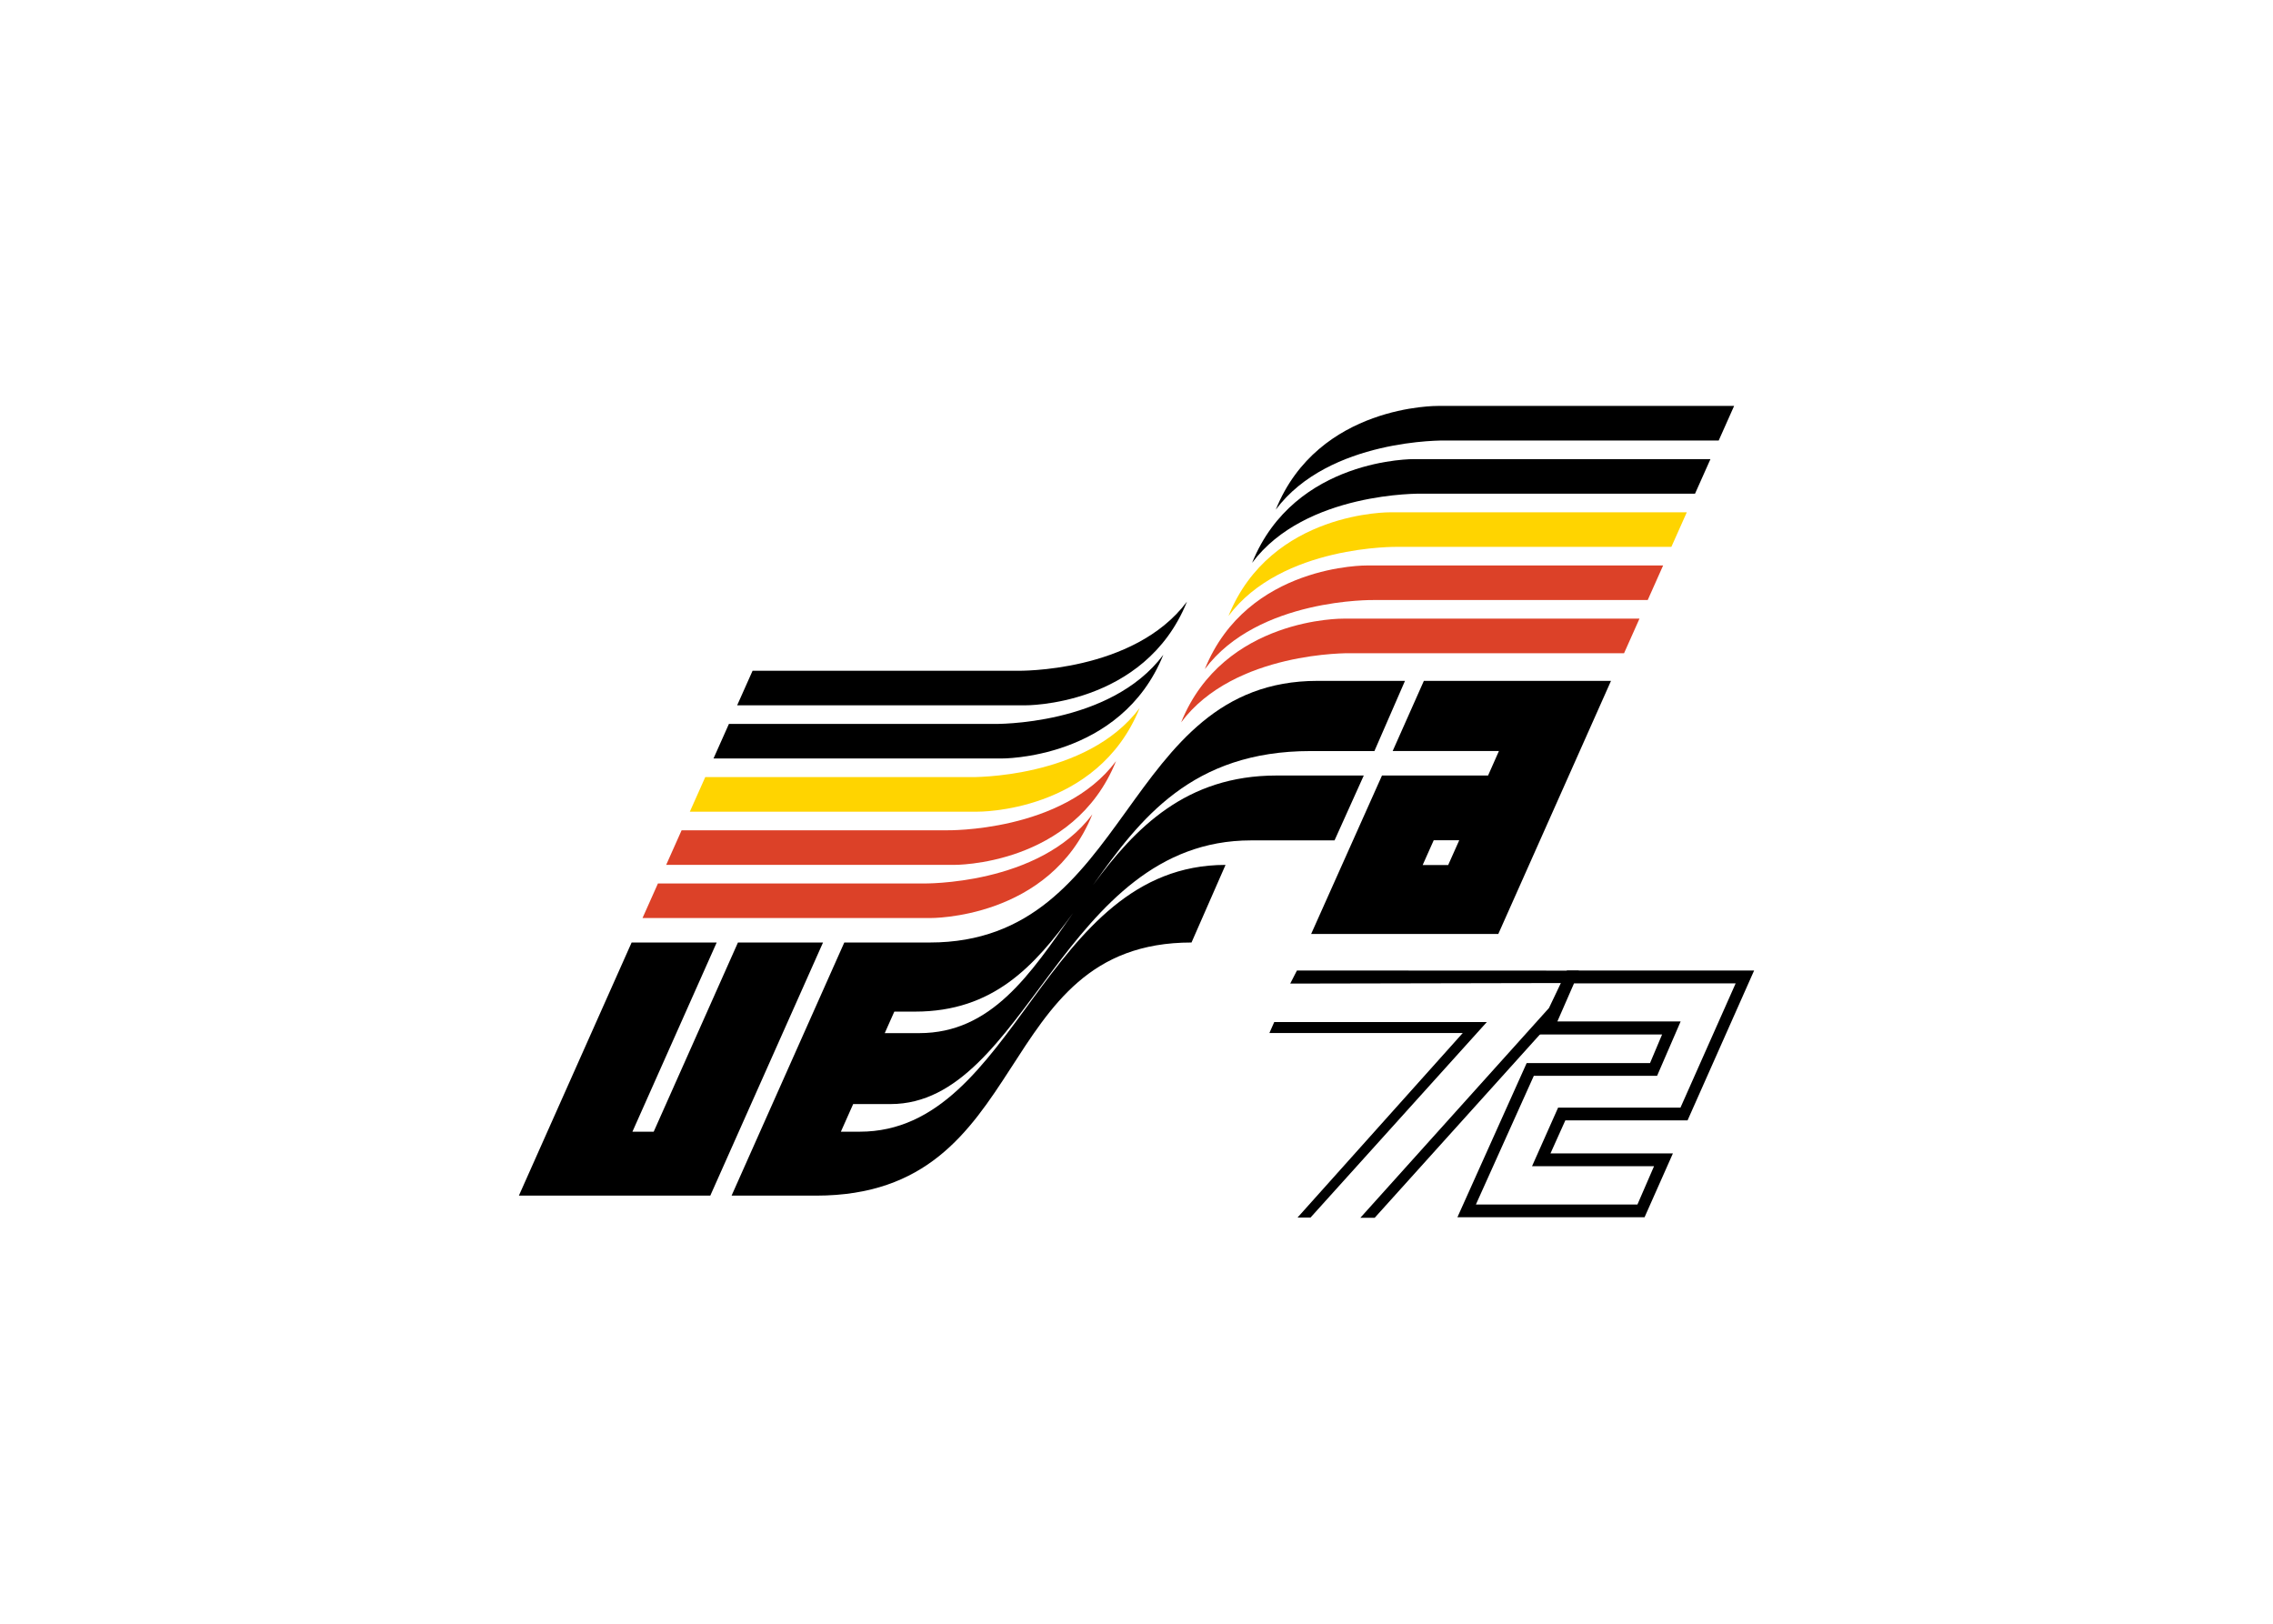 <svg clip-rule="evenodd" fill-rule="evenodd" stroke-linejoin="round" stroke-miterlimit="2" viewBox="0 0 560 400" xmlns="http://www.w3.org/2000/svg"><path d="m319.527 239.078-1.654 3.223 66.679-.134-2.935 6.156-46.473 51.677h3.534l45.739-50.745 4.566-10.146z"/><path d="m312.739 254.486 1.195-2.708h52.378l-43.437 48.156h-3.201l40.698-45.448z"/><path d="m292.438 148.209c-10.478 25.937-39.954 25.544-39.954 25.544h-70.872l3.801-8.514h65.369s28.557.523 41.656-17.03z"/><path d="m286.608 161.308c-10.48 25.937-39.955 25.543-39.955 25.543h-70.869l3.799-8.514h65.368c0 .001 28.557.522 41.657-17.029z"/><path d="m308.486 138.644c10.478-25.937 39.953-25.544 39.953-25.544h72.966l-3.799 8.514h-67.462c0 .002-28.56-.523-41.658 17.03z"/><path d="m314.314 125.546c10.482-25.939 39.956-25.546 39.956-25.546h72.964l-3.796 8.516h-67.465c-.002 0-28.557-.524-41.659 17.03z"/><path d="m280.781 174.408c-10.48 25.937-39.956 25.544-39.956 25.544h-70.868l3.797-8.514h65.367s28.559.522 41.66-17.03z" fill="#ffd400"/><path d="m302.658 151.745c10.479-25.937 39.952-25.546 39.952-25.546h72.967l-3.799 8.516h-67.462s-28.561-.525-41.658 17.03z" fill="#ffd400"/><g fill="#dc4128"><path d="m274.951 187.507c-10.481 25.939-39.954 25.551-39.954 25.551h-70.87l3.799-8.521h65.365s28.56.525 41.66-17.03z"/><path d="m269.121 200.608c-10.482 25.939-39.956 25.546-39.956 25.546h-70.868l3.799-8.514h65.366s28.558.524 41.659-17.032z"/><path d="m290.997 177.945c10.481-25.939 39.956-25.544 39.956-25.544h72.965l-3.797 8.514h-67.464c-.002-.002-28.56-.523-41.66 17.03z"/><path d="m296.829 164.844c10.48-25.937 39.951-25.542 39.951-25.542h72.965l-3.796 8.514h-67.464c-.001 0-28.558-.527-41.656 17.028z"/></g><path d="m161.053 278.785h-5.241l20.758-46.605h-20.956l-27.774 62.355h47.156l27.774-62.355h-20.96z"/><path d="m322.896 185.019h15.718l7.534-17.29h-21.55c-48.336 0-45.717 64.452-95.497 64.452h-21.091l-27.771 62.356h20.829c54.233 0 42.443-62.356 92.487-62.356l8.382-19.116c-45.062 0-51.351 65.722-90.126 65.722h-4.643l3.029-6.806h9.21c33.537 0 42.444-64.956 88.818-64.956h20.565l7.204-15.981h-21.48c-22.294 0-34.814 12.864-45.239 27.004 11.601-16.353 24.373-33.029 53.621-33.029zm-96.417 69.487h-8.504l2.359-5.3h5.097c19.287 0 29.451-11.229 38.95-24.292-10.554 15.12-20.134 29.592-37.902 29.592z"/><path d="m350.799 167.727-7.685 17.281h26.178l-2.674 6.035h-26.136l-17.456 39.04h46.11l27.769-62.358h-46.106zm-.296 45.367 2.72-6.097h6.287l-2.72 6.097z"/><path d="m415.764 276 16.396-36.911h-46.112l-6.928 15.746h30.374l-2.979 7.057h-30.392l-17.061 37.976h46.108l6.987-15.736h-30.162l3.657-8.13h30.112zm-38.313 11.283h30.057l-4.096 9.448h-39.798l14.272-31.707h30.371l5.805-13.401h-30.37l4.1-9.379h39.824l-13.6 30.617h-30.146z"/></svg>